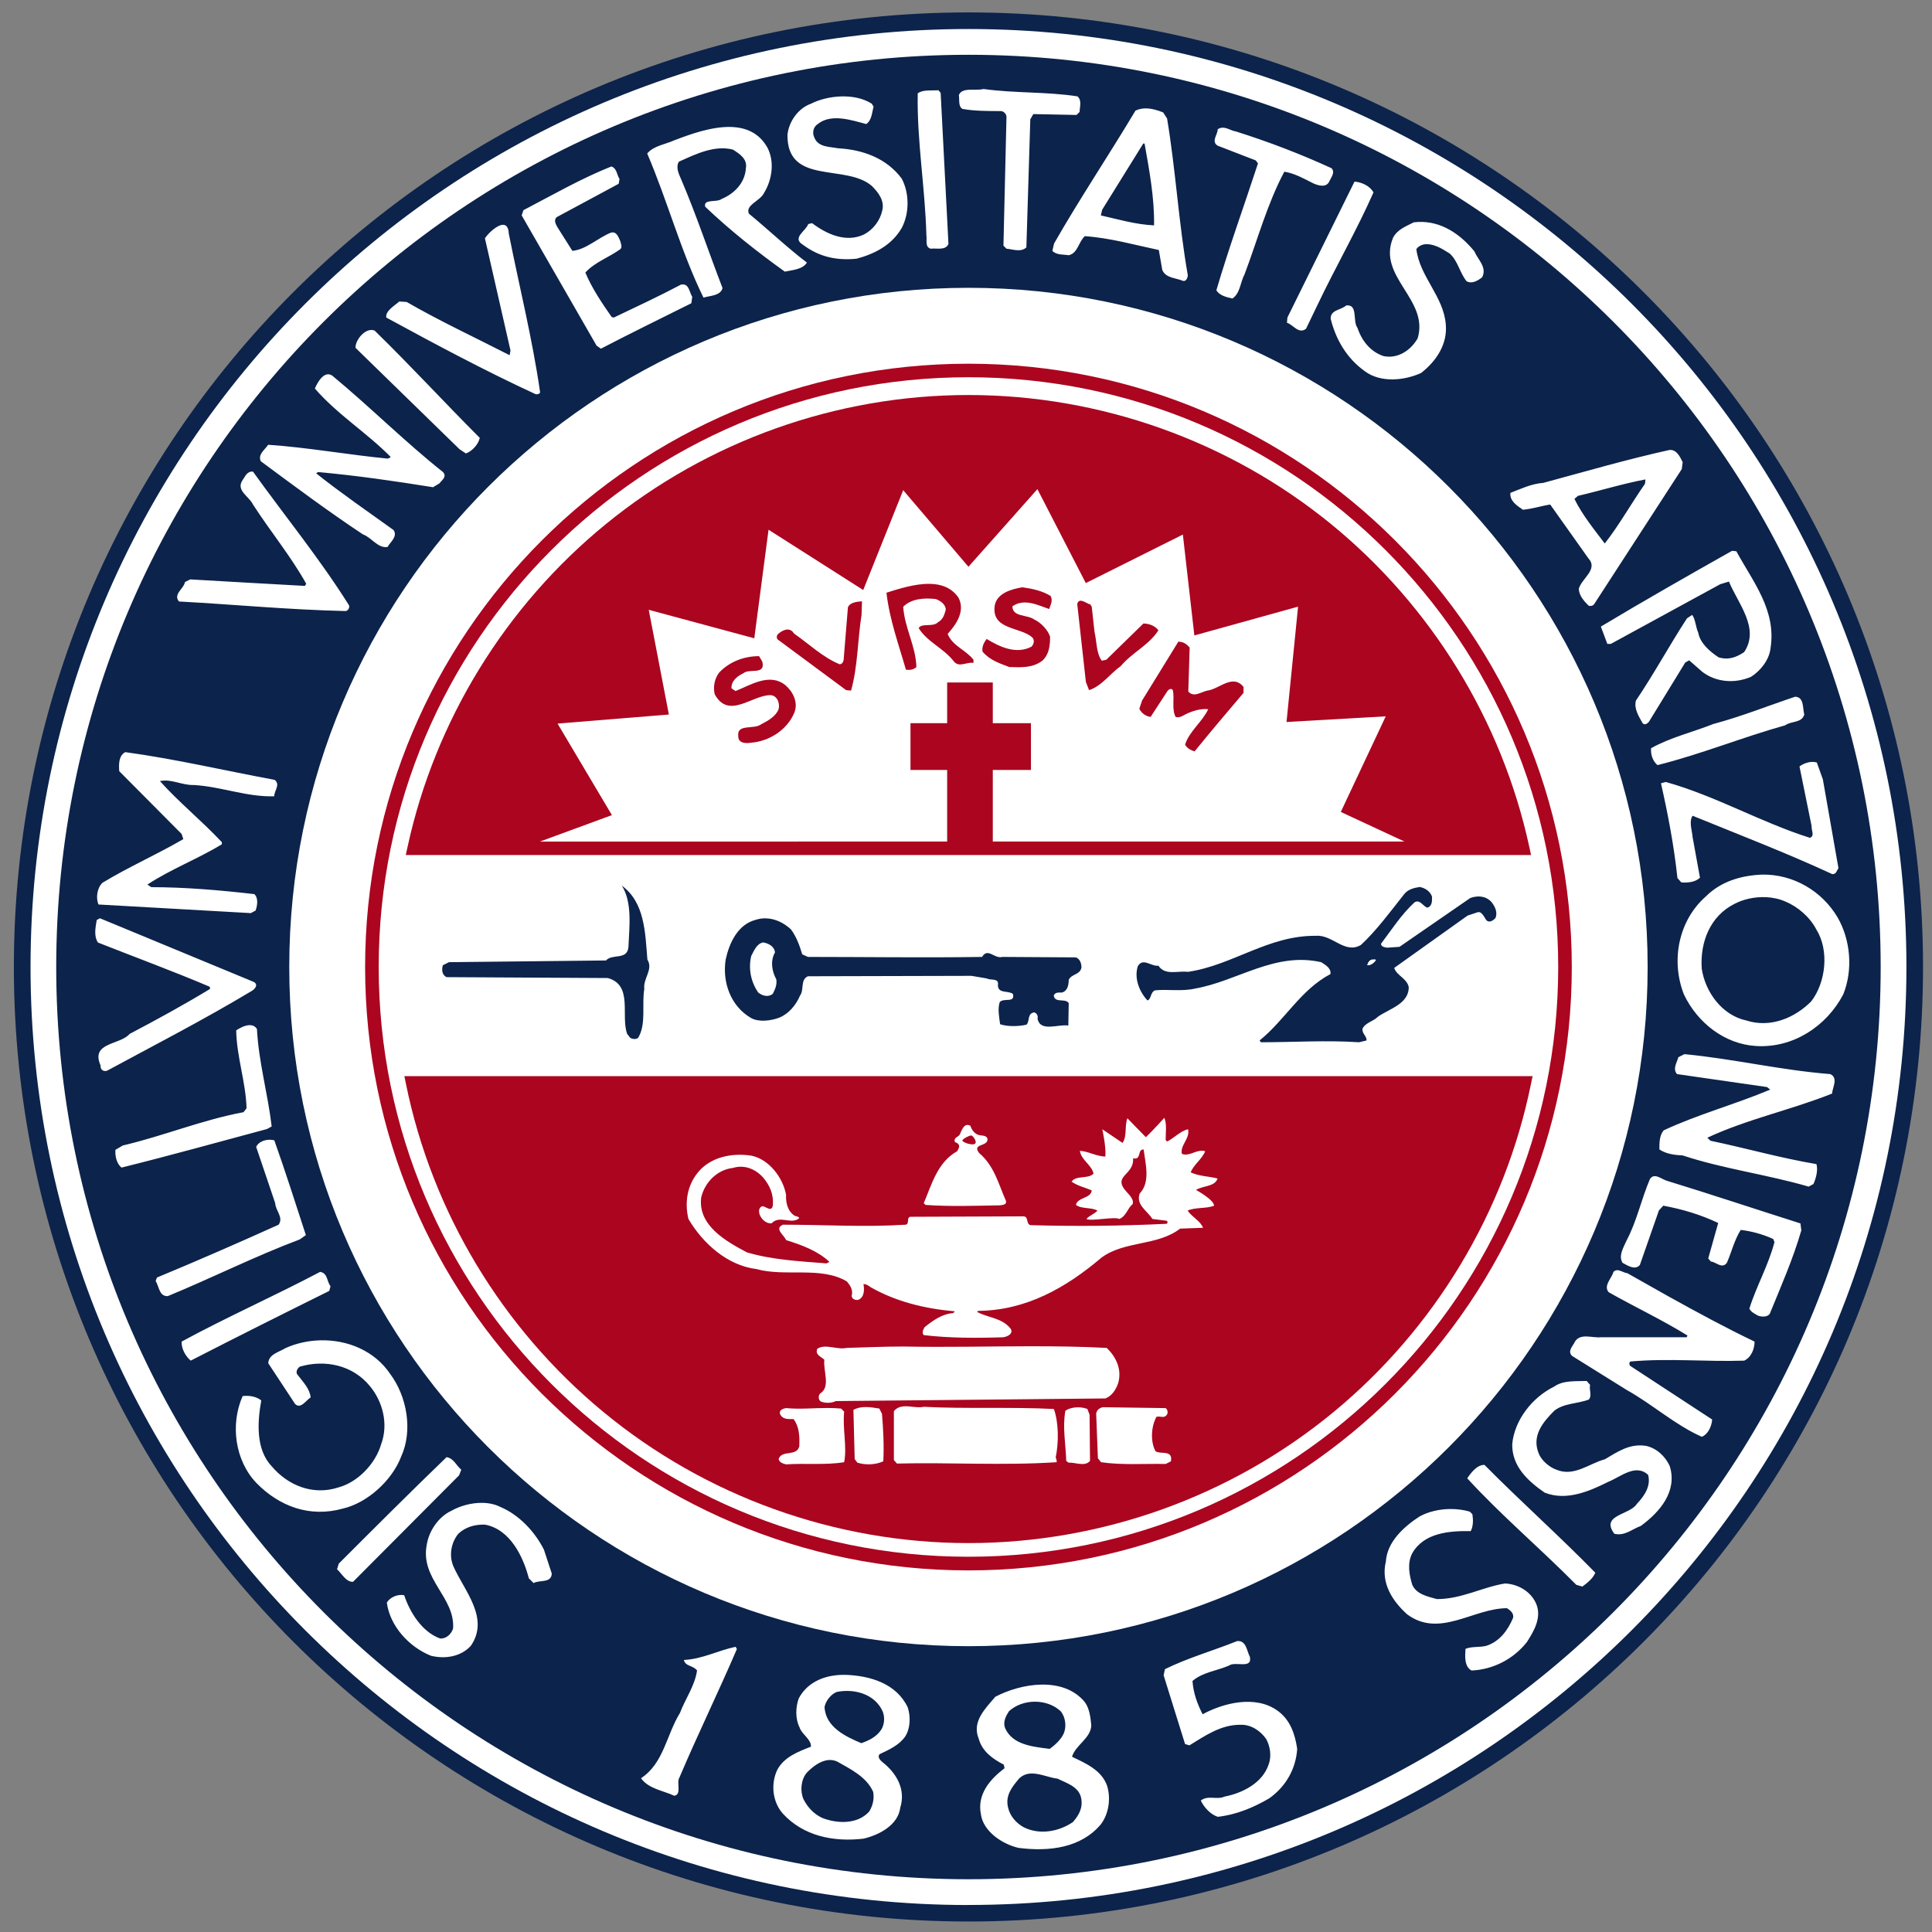 <?xml version="1.0" encoding="UTF-8" standalone="no"?>
<svg xmlns:rdf="http://www.w3.org/1999/02/22-rdf-syntax-ns#" xmlns="http://www.w3.org/2000/svg" enable-background="new 0 0 360 348" xml:space="preserve" viewBox="0 0 169.251 169.249" version="1.1" y="0px" x="0px" xmlns:cc="http://creativecommons.org/ns#" xmlns:dc="http://purl.org/dc/elements/1.1/"><rect x="0" y="0" width="169.251" height="169.249" fill="#808080" stroke="none"/><g transform="matrix(.5 0 0 .5 -4.915 -1.872)"><path fill="#0c234b" d="m179.51 5.92c-92.366 0-167.25 74.881-167.25 167.25 0 92.366 74.884 167.24 167.25 167.24s167.25-74.878 167.25-167.24c0-92.369-74.88-167.25-167.25-167.25z"/><path fill="#fff" d="m179.51 337.52c-90.761 0-164.33-73.59-164.33-164.35-0.002-90.756 73.569-164.34 164.33-164.34 90.764 0 164.34 73.584 164.34 164.34 0 90.757-73.579 164.34-164.34 164.34z"/><path fill="#0c234b" d="m179.51 13.343c-88.271 0-159.83 71.561-159.83 159.83 0 88.271 71.562 159.83 159.83 159.83 88.271 0 159.83-71.557 159.83-159.83 0-88.271-71.563-159.83-159.83-159.83z"/><path fill="#fff" d="m298.51 173.17c0-65.723-53.283-119-119-119-65.719 0-119 53.273-119 119 0 65.725 53.276 119 119 119 65.719 0 119-53.271 119-119z"/><path fill="#ab0520" d="m179.51 278.89c-58.388 0-105.71-47.33-105.71-105.71 0-58.382 47.323-105.71 105.71-105.71 58.389 0 105.71 47.327 105.71 105.71 0 58.382-47.323 105.71-105.71 105.71z"/><path fill="#fff" d="m179.51 69.84c-57.062 0-103.33 46.265-103.33 103.33 0 57.069 46.271 103.33 103.33 103.33 57.069 0 103.33-46.259 103.33-103.33 0-57.069-46.265-103.33-103.33-103.33z"/><path fill="#ab0520" d="m179.51 72.955c-23.096 0-45.653 8.028-63.523 22.609-17.617 14.376-29.951 34.456-34.748 56.556l-0.314 1.428h16.895 80.299 3.297 79.801 16.867l-0.311-1.428c-4.791-22.095-17.125-42.182-34.734-56.555-17.868-14.581-40.426-22.609-63.535-22.609zm-98.832 119.34 0.289 1.402c4.556 22.389 16.824 42.774 34.543 57.408 17.948 14.833 40.681 23 64 23 23.327 0 46.066-8.167 64.02-23 17.713-14.639 29.979-35.025 34.529-57.408l0.297-1.402h-1.447-196.23z"/><path fill="#0c234b" d="m118.78 158.92c1.857 2.934 1.318 7.166 1.154 10.787-0.224 2.317-2.843 1.082-3.926 2.318l-27.51 0.3-1.082 0.541c-0.224 0.85-0.152 1.622 0.623 2.082l28.279 0.156c4.471 1.235 2.232 6.546 3.394 9.789l0.539 0.688c0.388 0.23 0.991 0.315 1.385 0 1.458-2.389 0.618-5.783 1.078-8.553-0.224-1.925 1.619-3.391 0.543-5.164-0.387-4.779-0.466-10.014-4.477-12.947zm139.79 0.232c-0.998 0.155-1.995 0.384-2.697 1.234-2.383 3.006-4.93 6.473-7.621 8.938-2.855 1.621-4.938-1.852-7.865-1.619-8.396-0.078-14.559 5.163-22.424 6.318-1.772-0.232-4.005 0.697-5.166-1.078-1.307 0.156-2.691-1.461-3.611 0.078-0.695 2.157 0.309 4.546 1.693 6.01 0.688-0.235 0.46-1.385 1.307-1.772 2.232-0.229 4.701 0.229 7.018-0.309 7.477-1.313 13.938-6.473 22.109-4.625 0.69 0.463 1.772 1.003 1.621 2.082-5.245 2.777-7.937 8.015-12.412 11.633l0.236 0.316c5.625 0 11.481-0.387 17.186 0l1.312-0.316c0.072-0.769-0.853-1.227-0.695-2.08 0.538-1.077 1.851-1.229 2.697-2.082 1.924-1.378 5.468-2.231 5.389-5.238-0.381-1.536-2.153-2.001-2.541-3.311l12.865-9.174 1.623-0.535c0.847-0.39 1.312 0.925 1.688 1.385 0.545 0.463 1.161 0 1.543-0.381 0.472-1.004-0.072-2.084-0.689-2.856-1.004-1.077-2.383-1.151-3.695-0.693l-12.408 8.559-2.166 0.15c-0.459-0.08-1.068-0.15-1.068-0.693 1.917-2.546 3.538-5.087 5.854-7.24 0.92-0.62 1.537 0.689 2.238 0.92 0.926-0.23 0.842-1.308 0.842-1.922-0.302-0.929-1.234-1.544-2.16-1.699zm-114.72 5.49c-0.561 0.005-1.133 0.097-1.711 0.291-3.085 0.847-4.549 4.082-5.166 6.934-0.617 3.929 0.848 8.169 4.465 10.25 1.391 0.769 3.551 0.46 4.936-0.078 1.694-0.689 2.933-2.237 3.623-3.853 0.769-0.998 0.002-2.777 1.387-3.394l28.662-0.072 2.703 0.461c0.616 0.387 2.153-0.158 1.924 1.162 0 1.536 1.772 0.918 2.619 1.535 0.466 1.693-1.696 0.618-2.312 1.465-0.381 1.234-0.078 2.619 0.074 3.853 1.392 0.466 3.32 0.382 4.627 0.078 0.617-0.616 0.078-2.008 1.391-2.154 0.381 0.146 0.691 0.618 0.539 1.078 0.461 2.462 3.696 0.92 5.396 1.234l0.072-3.934c-0.617-0.926-2.392 0.072-2.627-1.312 0.235-0.617 0.855-0.537 1.393-0.537 1.011-0.23 1.234-1.308 1.234-2.24 0.543-1.076 2.002-0.847 2.231-2.156 0.003-0.768-0.3-1.538-0.996-1.768l-12.873-0.08c-1.385 0.385-2.54-1.697-3.545 0-10.167 0.157-20.415 0-30.512 0l-0.998-0.459c-0.466-1.542-1.01-3.085-2.002-4.398-1.275-1.154-2.851-1.92-4.533-1.904zm106.79 7.217c0.125-0.009 0.221 0.011 0.221 0.166-0.386 0.46-0.842 0.844-1.463 0.844 0.078-0.463 0.387-0.924 0.852-1.002 0.113 0.039 0.266 0.002 0.391-0.008z"/><path fill="#fff" d="m182.15 19.338c-1.445 0.378-3.713-0.382-4.324 1.06 0.153 0.836-0.149 1.9 0.613 2.426 2.124 0.381 4.548 0.381 6.744 0.381 0.532 0 1.064 0.609 0.986 1.139l-0.527 22.445 0.527 0.531c1.06 0.076 2.504 0.685 3.49-0.225l0.688-22.447 0.527-0.914 7.578 0.152 0.533-0.527c0-0.837 0.454-2.046-0.381-2.732-5.384-0.832-10.992-0.53-16.455-1.289zm-7.885 0.225c-1.217 0.079-2.73-0.151-3.643 0.533-0.151 8.418 1.288 16.382 1.518 24.875 0.147 0.836-0.3 2.048 0.758 2.35 0.985-0.151 2.583 0.38 3.109-0.834l-1.367-26.469-0.375-0.455zm-16.998 1.074c-1.923 0.048-3.856 0.525-5.371 1.285-2.274 0.829-3.872 3.179-4.096 5.457-0.073 8.873 10.234 5.001 14.783 8.945 1.138 1.141 2.273 2.58 1.82 4.322-0.376 1.745-1.597 3.339-3.182 4.174-3.188 1.515-6.593-0.076-9.104-1.975l-0.68 0.154c-0.375 1.212-2.958 2.423-0.908 3.639 2.729 2.047 5.765 2.807 9.406 2.428 3.104-0.832 6.136-2.352 7.885-5.383 1.36-2.577 1.36-6.068 0-8.648-2.65-3.562-6.823-5.081-11.148-5.307-1.513-0.303-3.484-0.152-4.168-1.895-0.381-0.759-0.231-1.821 0.604-2.353 2.359-1.897 5.91-0.681 8.492 0 0.986-0.681 0.986-1.972 1.289-3.033l-0.303-0.525c-1.479-0.951-3.393-1.333-5.316-1.285zm53.303 2.098c-0.622-0-1.233 0.116-1.801 0.4-4.706 7.882-9.709 15.313-14.258 23.273l-0.301 1.291c0.756 0.762 1.899 0.606 2.885 0.764 1.586-0.381 1.663-2.279 2.801-3.34 4.404 0.299 8.65 1.515 12.969 2.426l0.605 3.49c0.61 1.443 2.281 1.365 3.57 1.893 0.531 0.23 0.9-0.449 0.9-0.984-1.592-9.022-2.119-18.426-3.631-27.449l-0.69-1.06c-0.949-0.382-2.014-0.703-3.051-0.703zm-72.705 3.254c-3.356-0.086-7.099 1.273-9.787 2.297-1.664 0.759-3.714 0.985-4.852 2.352 3.569 8.342 5.916 17.212 9.859 25.252 1.218-0.373 2.955-0.301 3.342-1.668-2.432-6.292-4.555-12.736-7.211-18.957-0.375-0.91-1.06-2.126-0.449-3.188 2.874-1.289 6.213-2.957 9.473-2.123 1.065 0.684 2.584 1.594 2.275 3.264-0.151 2.577-2.045 4.476-4.248 5.383-0.834 0.681-3.254-0.075-2.879 1.365 4.47 4.247 9.098 7.885 13.949 11.373 1.374-0.3 3.11-0.375 3.873-1.588-3.412-2.581-6.746-5.765-10.164-8.572-0.684-1.515 1.972-2.2 2.656-3.643 1.361-2.196 1.893-5.383 0.611-7.885-1.463-2.654-3.839-3.595-6.449-3.662zm86.143 0.125c-0.269 0.012-0.544 0.09-0.828 0.279 0.001 0.984-1.21 2.123 0 2.879l6.678 2.582 0.377 0.527c-2.427 7.435-5.082 14.714-7.289 22.225 0.544 0.91 1.755 1.21 2.818 1.438 1.361-0.908 1.36-2.804 2.123-4.246 2.269-5.989 3.943-12.288 6.969-17.975 1.821 0.302 3.418 1.213 5.082 2.049 0.847 0.38 2.28 0.834 2.812-0.379 0.302-0.683 1.058-1.518 0.381-2.273-5.469-2.504-11.005-4.627-16.77-6.447-0.794-0.111-1.546-0.693-2.353-0.658zm-13.869 2.779h0.229c0.829 4.704 1.737 9.484 1.664 14.338-3.262-0.154-6.298-1.062-9.328-1.746l0.23-0.986 7.205-11.605zm-93.201 4.019c-5.312 2.123-10.321 5.005-15.402 7.658l-0.303 0.914 13.127 22.824 0.756 0.529c5.226-2.729 10.545-5.306 15.844-7.961l0.158-1.139c-0.532-0.76-0.533-2.429-1.973-2.127-3.866 2.051-7.967 3.95-11.76 5.769l-0.375-0.076c-1.748-2.504-3.489-5.085-4.621-7.811 1.664-1.824 4.161-2.658 6.133-4.098 0.381-0.378 0.084-0.911 0-1.365-0.296-0.611-0.603-1.82-1.662-1.518-2.281 0.907-4.326 2.958-6.746 3.186l-2.584-4.092c-0.302-0.532-0.761-1.289-0.15-1.822l10.846-5.836 0.152-0.834c-0.46-0.687-0.459-1.898-1.44-2.203zm130.21 2.656-11.754 23.812-0.078 0.912c1.138 0.377 2.044 2.042 3.338 1.06l2.045-4.25c3.109-6.522 6.819-12.964 9.777-19.639-0.599-1.141-2.117-1.823-3.328-1.897zm11.193 7.061c-0.264 0.011-0.531 0.034-0.801 0.066-1.301 0.683-2.885 1.216-3.647 2.728-2.807 6.83 6.369 10.773 4.324 17.6-1.216 2.124-3.496 3.639-5.994 3.109-2.268-0.761-3.786-2.657-4.549-4.934-0.907-1.212 0.151-4.171-1.973-3.941-0.908 0.832-2.801 0.76-2.723 2.348 0.907 3.642 2.802 6.905 5.984 9.184 2.733 2.044 6.898 1.663 9.863 0.299 2.723-2.127 4.623-5.081 4.32-8.492-0.381-4.93-4.556-8.343-5.16-13.197 0.303-0.455 0.756-0.683 1.289-0.834 1.669-0.228 3.108 0.686 4.549 1.594 1.439 1.289 1.746 3.339 2.957 4.852 0.913 0.535 1.972-0.077 2.734-0.682 0.907-1.746-0.763-3.11-1.367-4.553-2.49-3.056-5.841-5.31-9.809-5.146zm-160.25 0.509c-1.065-0.131-2.773 1.527-3.297 2.363l4.477 19.645-0.15 0.834c-6.062-3.109-12.129-5.919-18.045-9.33l-1.289-0.08c-0.762 0.688-2.503 1.671-2.273 2.811 8.644 4.704 17.282 9.328 26.162 13.426 0.375 0.073 0.907-0.076 0.756-0.533-1.367-9.401-3.642-18.424-5.457-27.604-0.047-1.043-0.399-1.472-0.883-1.531zm-23.23 18.422c-1.41 0.047-2.802 1.937-2.738 3.131l18.203 17.746 1.137 0.758c1.064-0.381 2.202-1.593 2.426-2.731-6.14-6.143-11.983-12.514-18.426-18.805-0.198-0.076-0.4-0.106-0.602-0.1zm-7.609 7.768c-1.067 0.066-1.886 1.629-2.254 2.492 3.944 4.55 9.097 7.734 13.277 11.98-0.084 0.227-0.387 0.15-0.465 0.301-7.048-0.68-14.101-1.968-20.996-2.428-0.611 0.917-1.833 1.672-1.295 2.885 5.843 4.323 11.83 8.797 17.898 12.816 1.512 0.533 2.649 2.503 4.318 2.201 0.454-0.835 1.815-1.82 1.059-2.955-4.543-3.267-9.174-6.45-13.566-9.938l0.303-0.229c6.824 0.609 13.496 1.592 20.174 2.656l1.131-0.684c0.381-0.533 1.367-1.138 0.611-1.973-6.601-5.228-12.82-11.453-19.42-16.906-0.27-0.171-0.529-0.236-0.775-0.221zm235.04 13.263c-7.501 1.666-14.79 3.79-22.066 5.758-2.124 0.154-3.938 1.061-5.76 1.748-0.151 1.367 1.058 2.197 2.195 2.957 1.664-0.152 3.261-0.682 4.779-0.912l6.672 9.404c1.827 1.972-1.216 3.563-1.668 5.387 0.085 1.214 0.908 2.123 1.754 2.955 0.376 0.075 0.677-0.001 0.9-0.229l15.396-23.732 0.152-1.213c-0.454-0.914-1.062-2.277-2.356-2.123zm-248.5 3.789c-0.792 0.124-1.135 1.063-1.531 1.594-1.059 1.742 1.209 2.728 1.898 4.168 3.031 4.703 6.667 9.1 9.322 13.879l-0.225 0.379c-6.981-0.379-13.423-0.759-20.102-1.141l-0.908 0.457c-0.229 1.215-2.115 2.125-1.062 3.412 9.782 0.533 19.188 1.443 29.049 1.674 0.454 0.072 0.914-0.458 0.756-0.99-5.081-8.111-11.222-15.623-16.83-23.432-0.133-0.019-0.254-0.018-0.367 0zm244.33 1.363-0.072 0.76c-2.432 3.488-4.554 7.279-7.053 10.467-1.82-2.426-3.95-5.01-5.312-7.811l0.605-0.537c3.944-0.907 7.815-2.121 11.832-2.879zm-106.53 1.703-12.082 13.598s-9.424-11.053-11.432-13.418c-1.174 2.925-7.006 17.492-7.006 17.492s-14.021-8.925-16.586-10.563c-0.399 3.007-2.498 19.023-2.498 19.023s-15.523-4.19-18.494-4.992c0.58 3.003 3.527 18.35 3.527 18.35s-16.424 1.337-19.502 1.588c1.56 2.631 9.525 16.037 9.525 16.037s-7.439 2.735-12.605 4.631c17.58-0.001 44.257-0.002 71.34-0.002v-12.545h-6.424v-8.197h6.424v-7.125h7.996v7.125h6.686v8.197h-6.686v12.545h72.133c-4.409-2.053-11.16-5.188-11.16-5.188s6.521-13.869 7.875-16.75c-3.133 0.178-17.385 0.996-17.385 0.996s1.735-17.336 2.025-20.213c-2.751 0.765-18.172 5.043-18.172 5.043s-1.705-14.928-2.014-17.674c-2.511 1.251-17.006 8.5-17.006 8.5s-7.181-13.938-8.48-16.459zm121.7 10.811c-7.664 4.322-15.396 8.72-22.98 13.271l1.137 3.035h0.604l19.188-10.465 1.514-0.457c1.598 3.868 5.462 8.191 2.662 12.361-1.367 0.91-2.734 1.438-4.482 0.908-1.506-0.983-3.256-2.5-3.559-4.324-0.46-0.983-0.459-2.272-1.062-3.109l-0.914 0.609c-3.109 4.778-5.764 9.708-8.945 14.408-0.376 1.44 0.526 2.803 1.215 4.019 0.454 0.306 0.755 0 1.064-0.303l6.369-10.391 0.68-0.379 2.346 2.051c2.432 1.82 5.692 2.044 8.5 0.834 1.663-1.064 3.188-2.962 3.412-5.01 1.058-6.668-3.11-11.677-5.99-16.986l-0.756-0.074zm11.064 25.559c-4.779 1.594-9.475 3.483-14.326 4.775-3.648 1.44-7.513 2.35-10.924 4.246-0.073 1.137 0.301 2.276 1.137 2.959 7.585-1.894 14.79-4.855 22.371-6.975 0.985-0.76 2.957-0.381 3.338-1.898-0.31-1.138 0.001-3.034-1.596-3.107zm-292.57 9.709c-1.216 0.608-1.137 2.274-1.065 3.336l10.926 10.994 0.303 0.91c-4.7 2.732-9.553 4.853-14.186 7.66-0.986 0.986-1.138 2.729-0.678 3.793l26.693 1.512 0.83-0.451c0.309-0.834 0.532-2.203-0.225-2.879-5.995-0.688-12.135-1.217-18.051-1.217l-0.678-0.457c4.168-2.73 8.791-4.475 13.043-7.049v-0.379c-3.642-3.872-7.434-6.905-10.846-10.695 1.972-0.454 3.864 0.761 5.988 0.682 4.857 0.306 9.254 2.127 14.033 1.973 0-0.986 1.138-2.047 0.074-2.879-8.639-1.594-17.29-3.639-26.164-4.854zm295.59 1.709c-0.798 0.007-1.635 0.337-2.262 0.793l2.125 10.461c-0.079 0.684 0.605 1.744-0.301 2.047-8.651-2.728-16.533-7.355-25.256-9.781l-0.836 0.229c1.216 5.384 2.28 10.919 2.885 16.609l0.686 0.758c1.058 0.075 2.425 0.001 3.26-0.834l-1.295-7.127c-0.073-1.139-0.679-2.658 0-3.717 8.19 3.336 16.461 6.52 24.494 10.234 0.689 0 0.762-0.603 1.065-1.057l-2.731-15.551-1.059-2.955c-0.248-0.076-0.509-0.112-0.775-0.109zm-8.779 19.746c-3.793 0.154-7.284 1.217-9.934 3.869-4.707 4.174-6.146 11.146-3.793 17.141 2.354 4.931 7.126 8.717 12.668 9.025 6.441 0.381 12.277-3.418 15.236-9.025 1.748-4.322 1.29-9.554-0.979-13.502-2.734-4.625-7.742-7.583-13.199-7.508zm0.635 3.955c1.173 0.053 2.33 0.295 3.381 0.752 2.201 0.908 4.325 2.729 5.461 4.924 2.276 3.642 1.672 9.256-0.912 12.59-2.879 2.886-7.126 4.706-11.373 3.338-4.247-0.913-7.204-5.001-7.803-9.1-0.309-4.7 1.512-9.178 5.68-11.301 1.614-0.853 3.611-1.291 5.566-1.203zm-291.92 3.709-0.539 0.301c-0.224 1.364-0.527 2.807 0.223 3.941 6.527 2.58 13.134 5.007 19.576 7.744l0.072 0.375c-4.627 2.807-9.335 5.384-14.102 7.889-1.676 1.971-6.903 1.439-5.088 5.535-0.073 0.683 0.459 1.13 1.137 0.912 8.426-4.555 16.842-8.88 25.184-13.883 0.607-0.31 1.436-1.132 0.535-1.664l-26.987-11.17zm116.22 4.219c-1.161 0.229-1.621 1.538-2.086 2.383-0.538 2.316 0 4.627 1.234 6.4 0.775 0.616 1.778 0.846 2.547 0.229 0.381-0.774 0.769-1.535 0.617-2.539-0.768-1.391-1.083-3.239-0.236-4.703-0.072-1.081-1.15-1.619-2.076-1.77zm107.12 2.994c-0.125 0.009-0.278 0.047-0.391 0.008-0.465 0.078-0.773 0.539-0.852 1.002 0.621 0 1.076-0.384 1.463-0.844 0-0.155-0.096-0.175-0.221-0.166zm-197.08 11.5c-0.837 0.008-1.79 0.535-2.357 0.912 0.072 4.628 1.665 8.954 1.815 13.654l-0.531 0.684c-7.277 1.361-14.028 4.167-21.16 5.838l-1.289 0.762c-0.079 1.137 0.23 2.425 1.065 3.109 8.572-2.129 16.986-4.477 25.479-6.752l0.836-0.459c-0.678-5.759-2.273-11.222-2.582-17.059-0.311-0.513-0.771-0.695-1.273-0.689zm251.39 5.08-1.072 0.539c-0.229 0.907-1.058 2.05-0.229 2.957l15.777 2.275 0.537 0.447c-6.146 2.589-12.667 4.332-18.662 7.139-0.749 0.908-0.748 2.196-0.748 3.332 1.209 0.829 2.729 0.987 4.09 1.061 7.132 2.358 14.783 3.337 22.066 5.461l0.84-0.453c0.447-0.986 0.828-2.432 0.525-3.49-6.29-1.058-12.362-2.8-18.576-4.096l-0.537-0.531c6.98-3.261 14.639-4.852 21.85-7.732 0.066-1.063 1.131-2.734-0.309-3.412-8.717-0.689-16.837-2.655-25.553-3.496zm-91.131 11.156s-2.16 2.388-3.236 3.398l-3.242-3.32c-0.532 1.464 0.001 3.007-0.84 4.32l-3.547-2.391s0.689 3.158 0.533 4.773c-1.544 0-3-0.925-4.465-0.998 0.224 1.622 2.076 2.468 2.391 4.004-1.005 1.004-3.011 0.229-3.853 1.391 1.076 0.769 2.311 1.004 3.539 1.537-0.152 1.464-2.463 1.162-2.772 2.547 1.077 0.769 2.698 0.38 3.775 0.998-0.539 0.617-1.538 0.924-1.926 1.463 0.768 0.46 4.851-0.459 5.775 0 1.229-0.539 1.388-1.849 2.318-2.611 0.23-0.775-0.472-1.471-1.012-2.082-2.728-2.934 1.319-2.892 1.084-5.941 1.536 0.387 0.69-1.614 1.852-1.535 0.309 2.462 1.233 5.698-0.689 7.707-0.702 2.002 1.301 2.999 2.227 4.463l2.469 0.311c0.23 0.078 0.23 0.457 0 0.537-8.087 0.387-15.8 0.464-23.889 0.234-0.769-0.315-0.23-1.463-1.156-1.541l-19.648 0.078c-1.004-0.078-0.23 1.228-1.004 1.385-7.32 0.46-14.257 0-21.498 0-1.621 0.689 0.229 1.852 0.539 2.699 2.704 0.847 5.474 1.85 7.555 3.773-0.079 0.23-0.315 0.158-0.467 0.309-4.857-0.387-9.477-0.616-13.941-1.928-3.624-1.924-8.641-4.695-8.018-9.631 0.617-2.62 2.778-4.851 5.549-5.166 1.996-0.611 3.932 0.155 5.316 1.691 1.156 1.392 1.845 2.935 1.693 4.857-0.23 1.313-1.235 0.158-1.846 0.158-0.702 0.236-0.622 0.999-0.471 1.465 0.315 0.847 1.161 1.614 2.086 1.535 1.458-1.536 3.467 0.315 4.854-0.918-0.152-0.309-0.534-0.31-0.77-0.389-1.234-0.767-1.617-2.23-1.543-3.695-0.539-3.013-3.001-6.241-6.092-6.859-3.073-0.459-6.472 0.08-8.777 2.311-2.316 2.311-3.006 5.546-2.238 8.783 2.546 4.319 6.854 8.167 11.941 8.783 4.942 1.393 11.331-0.531 15.807 2.16 0.611 0.695 1.157 1.544 0.842 2.547 0.079 0.54 0.616 0.768 1.154 0.689 1.156-0.46 1.076-1.925 0.926-2.772 0.466 0 0.848 0.229 1.228 0.533 4.477 2.552 9.486 3.78 14.797 4.246l-0.303 0.303c-1.924 0.156-3.466 1.233-5.008 2.467-0.237 0.388-0.539 1.001-0.152 1.393 4.472 0.533 9.236 0.532 13.871 0.381 0.689-0.078 1.845-0.537 1.385-1.463-1.543-2.002-4.082-1.929-5.934-3.006l0.229-0.158c8.323-0.072 15.328-4.004 21.578-9.322 4.083-3.007 9.781-2.003 13.793-5.088l4.004-0.145c-0.387-1.162-2.002-1.931-2.691-3.014 1.379-0.618 3.159-0.301 4.623-0.846 0.071-1.004-3.158-2.777-3.158-2.777 1.228-0.768 3.314-0.532 3.775-2.002-1.544-0.387-3.238-0.387-4.707-1.076 0.543-1.385 1.929-2.238 2.545-3.701-1.463-0.459-2.691 1.004-4.082 0.465-0.388-1.463 1.469-2.697 1.076-4.312-1.385 0.309-2.382 1.536-3.695 2.152l-0.23-0.301c0-1.234 0.229-2.783-0.229-3.859zm-34.385 1.256c-0.852-0.11-1.184 1.137-1.453 1.672-0.309 0.472-0.92 0.471-0.92 1.082 0 0.309 0.304 0.31 0.539 0.467 0.533 0.46 0.152 0.92-0.078 1.379-3.472 1.93-4.465 5.856-5.857 9.098l0.311 0.309c4.386 0.308 8.626 0.151 13.018 0.072 0.46-0.072 1.233-0.072 1.082-0.768-1.312-2.928-2.007-6.087-4.699-8.396-1.318-1.694 1.463-1.075 1.463-2.394-0.078-0.763-1.004-0.618-1.543-0.764-0.768-0.235-1.238-0.932-1.463-1.621-0.144-0.077-0.277-0.119-0.398-0.135zm-122.46 2.586c-0.933 0.027-1.887 0.441-2.277 1.24l3.332 9.854c0.078 1.367 1.512 2.511 0.604 3.793-7.053 3.182-14.184 6.298-21.316 9.256l-0.225 0.604c0.611 0.986 0.611 2.734 2.129 2.65 7.737-3.182 15.243-6.97 23.125-9.934l1.062-0.756c-1.815-5.535-3.557-11.076-5.529-16.605-0.284-0.077-0.593-0.111-0.904-0.102zm242.91 6.387c-0.372-0.039-0.72 0.085-1.002 0.539-1.518 3.569-2.28 7.356-4.094 10.768-0.533 1.209-1.446 2.65-0.684 3.873 0.834 0.447 2.194 1.367 3.029 0.375l3.34-9.559 0.756-0.83c3.34 0.604 6.601 1.591 9.631 3.031l-1.748 6.219 0.465 0.533c0.908 0.072 1.966 1.367 2.801 0.229 0.835-1.9 1.29-3.945 2.428-5.766 1.899 0.223 3.864 0.757 5.691 1.592l0.223 0.531c-1.059 4.089-3.18 7.738-4.402 11.676 0.309 0.611 0.993 0.915 1.52 1.223 0.604 0.218 1.59 0.3 2.049-0.311 1.979-4.852 4.096-9.631 5.535-14.633l-0.154-1.215c-7.878-2.503-15.622-5.086-23.504-7.506-0.571-0.189-1.259-0.705-1.879-0.77zm-6.795 16.473c-0.198 0.019-0.393 0.104-0.582 0.291-0.303 1.149-1.815 2.432-0.83 3.568 4.55 2.578 9.403 4.853 13.801 7.586l-0.152 0.303h-15.014c-1.592 0.146-3.569-0.763-4.551 0.756-0.302 0.756-1.365 1.59-0.529 2.498l9.629 6c4.472 2.493 8.492 6.14 13.127 8.186 1.125-0.455 1.736-1.893 1.814-3.029l-14.252-9.328c-0.235-0.073-0.387-0.612-0.084-0.836 6.75-0.605 13.343 0.074 19.949-0.15 1.288-0.611 1.816-2.123 1.816-3.338-5.082-2.426-10.093-5.155-15.018-7.883l-7.275-4.104c-0.625-0.055-1.255-0.577-1.85-0.52zm-227.18 0.289c-8.034 4.247-16.303 7.89-24.264 12.215-0.079 1.216 0.683 2.583 1.59 3.338 7.967-4.095 16.152-8.19 24.27-12.213l0.225-0.828c-0.684-0.84-0.453-2.281-1.82-2.512zm0.07 11.994c-2.128 0.048-4.238 0.509-6.133 1.363-1.064 0.677-2.957 1.054-3.029 2.65l4.693 7.125c0.985 0.992 1.893-0.604 2.734-1.137-0.152-1.512-1.289-2.649-2.209-3.865-0.525-0.453-0.151-1.212 0.309-1.52 4.397-1.289 9.256-0.303 12.287 3.412 2.274 2.734 3.261 6.677 1.973 10.162-0.98 3.413-4.091 6.679-7.502 7.586-4.404 1.44-8.809-0.301-11.688-3.719-2.807-2.958-2.498-7.732-1.82-11.525-0.829-0.684-2.125-0.907-3.262-0.762-2.196 4.936-1.365 11.3 2.434 15.25 4.017 4.095 9.327 6.062 15.086 4.471 4.32-0.986 8.651-4.929 10.242-9.098 2.123-4.622 0.987-10.621-1.898-14.48-2.766-4.122-7.536-6.019-12.217-5.914zm124.39 1.041c-7.423 0.009-14.861 0.196-22.328 0.045-3.237 0-6.782 0.157-9.854 0.242-1.778 0.374-3.702-0.775-5.166 0.145-0.465 1.077 0.689 1.392 1.227 1.93-0.229 2.002 1.164 4.774-0.766 5.936-0.309 0.387-0.31 1.077 0.15 1.385 0.768 0.309 1.851 0.309 2.619-0.078l47.238-0.461c1.16-0.46 1.856-1.541 2.244-2.697 0.689-2.389-0.388-4.622-2.014-6.158-4.449-0.234-8.897-0.293-13.352-0.287zm97.445 6.082c-1.893 0.079-4.098-0.152-5.688 0.984-3.871 1.894-6.979 5.911-7.354 10.084-0.074 3.866 2.727 6.45 5.678 8.494 3.8 1.513 7.817-0.223 11.156-1.893 2.117-0.834 4.772-3.261 6.975-1.217 0.533 1.973-0.678 3.715-1.973 5.082-1.209 1.972-6.449 1.9-3.943 5.238 1.82 0.448 3.115-0.834 4.629-1.367 3.338-2.432 6.447-6.067 5.08-10.471-0.759-1.735-2.35-3.182-4.17-3.564-2.886-0.454-5.004 1.065-7.205 2.353-2.802 0.757-5.383 3.11-8.492 1.822-1.294-0.46-2.656-1.668-3.109-2.879-1.217-3.037 0.678-5.385 2.728-7.436 1.669-1.36 4.102-1.216 6.072-1.978 0.6-0.749 0.001-1.656 0.219-2.57l-0.604-0.684zm-119.6 4.443c-0.673 0.04-1.294 0.246-1.781 0.852v8.559l0.531 0.617c9.019-0.236 18.578 0.381 27.979-0.236 0.078-0.309-0.078-0.537-0.156-0.846 0.538-2.62 0.537-6.015-0.316-8.477-7.235-0.387-15.56 0-22.801-0.387-1.062 0.242-2.333-0.149-3.455-0.082zm-6.629 0.127c-0.779-0.009-1.55 0.108-2.242 0.492l0.223 8.631 0.467 0.619c1.464 0.458 3.165 0.387 4.543-0.23 0.152-2.698-0.001-5.626-0.23-8.324l-0.461-0.924c-0.732-0.118-1.519-0.254-2.299-0.264zm41.445 0.027c-0.623 0.157-1.003 0.466-1.154 1.084l0.301 7.857 0.545 0.695c3.702 0.538 7.398 0.236 11.33 0.309l0.92-0.459c0.387-2.081-1.772-1.162-2.699-1.773-0.918-1.7-0.769-4.318 0.158-6.018 0.543-0.224 1.312 0.313 1.772-0.303 0.309-0.309 0.231-0.925-0.15-1.234l-11.021-0.158zm-4.158 0.023c-0.868-0.03-1.765 0.163-2.393 0.594-0.533 2.929 0.071 5.856 0.15 8.791l0.395 0.309c1.228-0.08 2.847 0.768 3.773-0.309l-0.078-8.096-0.383-0.998c-0.435-0.175-0.944-0.273-1.465-0.291zm-44.197 0.113c-2.42 0.007-4.647 0.252-7.129 0.021-0.539 0.079-1.384 0.387-0.998 1.154 0.46 0.847 1.379 0.77 2.305 0.77 1.004 1.313 1.083 3.013 1.004 4.779-0.466 1.851-3.079 0.542-3.617 2.236 0.151 0.618 0.768 0.774 1.307 0.92 3.393-0.23 6.854 0.157 10.174-0.381 0.539-2.698-0.308-5.779 0-8.863l-0.543-0.537c-0.867-0.077-1.695-0.102-2.502-0.1zm-66.611 8.611c-6.225 5.995-12.668 12.437-18.887 18.654l-0.309 0.992c0.834 0.75 1.591 2.27 2.807 2.197l18.578-18.656 0.387-0.986c-0.92-0.763-1.3-1.972-2.576-2.201zm181.85 1.365c-1.283-0.072-2.419 1.441-3.025 2.348 6.062 6.606 12.578 12.063 19.105 18.656l1.059 0.309c0.762-0.539 1.898-1.446 2.273-2.426-6.141-6.297-13.12-12.522-19.412-18.887zm-175.65 6.646c-1.889-0.017-3.853 0.54-5.373 1.395-2.274 1.059-3.938 3.561-4.312 5.994-1.144 5.989 5.002 9.171 4.621 14.627-0.309 0.993-1.209 1.826-2.273 1.748-3.182-1.138-5.313-4.626-6.293-7.578-1.07-0.229-2.431 0.301-3.041 1.281 0.544 4.173 3.943 7.815 7.742 9.328 2.505 0.604 5.232 0.157 6.975-1.742 3.34-4.852-1.136-9.631-3.029-13.877-0.835-1.9-0.453-4.174 0.836-5.76 1.21-1.149 2.878-1.669 4.693-1.596 4.403 0.834 6.678 5.612 7.664 9.398l0.828 0.836c1.071-0.605 3.116 0.072 3.189-1.67l-1.367-4.168c-1.592-3.188-4.393-6.14-7.654-7.508-0.966-0.483-2.072-0.699-3.205-0.709zm169.72 1.08c-1.928 0.005-3.877 0.444-5.436 1.299-2.812 1.82-5.691 4.476-5.916 7.889-0.913 3.787 1.125 6.897 3.709 9.25 5.691 4.247 11.609-1.061 17.52-1.061 0.533 0.375 1.21 0.835 1.07 1.67-0.92 2.189-2.36 4.168-4.707 4.924-1.223 0.302-2.583 0.077-3.641 0.531-0.079 1.289-0.231 3.11 1.057 3.793 3.721-0.151 7.357-1.978 9.711-5.002 1.216-1.899 2.729-4.404 1.52-6.908-0.989-2.044-3.19-3.252-5.387-3.338-4.096 0.69-7.592 2.734-11.91 2.734-1.664-0.459-3.562-0.835-4.318-2.504-0.532-1.742-0.913-3.787 0-5.529 2.045-3.569 6.442-3.944 10.242-3.873 0.452-0.834 0.451-1.97 0.295-2.957l-0.447-0.455c-1.054-0.313-2.204-0.466-3.361-0.463zm-37.404 23.137c-4.216 1.693-8.598 2.922-12.662 4.924l-0.223 1.076 3.756 12.045 0.762 0.225c2.764-1.681 5.451-3.606 8.906-3.606 1.917-0.072 3.531 1.078 4.523 2.463 0.695 1.229 1.004 2.988 0.465 4.451-1.069 3.297-4.602 5.062-7.748 5.674-1.307 0.617-2.915-0.309-4.15 0.695 0.54 1.149 1.693 2.457 2.994 2.844 3.304-0.387 6.22-1.619 8.982-3.228 2.916-2.068 4.676-5.143 4.912-8.676-0.387-2.613-1.225-5.141-3.531-6.75-3.834-2.686-9.365-1.308-13.043 0.688-0.926-1.838-1.623-3.683-1.772-5.832 1.771-1.536 4.216-1.766 6.369-2.686 1.077-0.847 4.142 0.691 3.689-1.535-0.539-0.998-0.615-2.917-2.231-2.772zm-87.877 1.004c-2.996 0.618-5.841 2.155-9.059 2.307 0.224 1.149 1.611 0.914 2.301 1.846-0.381 2.686-2.075 4.983-2.994 7.439-2.372 3.835-2.837 8.82-6.824 11.434 1.301 1.845 3.835 2.152 5.832 3.072 1.379-0.23 0.302-2.305 0.914-3.225 3.224-7.604 6.834-14.964 10.053-22.484l-0.223-0.389zm19.258 4.914c-3.303-0.073-6.594 1.075-8.209 4.148-0.538 1.536-0.616 3.52 0.152 5.057 0.387 1.234 2.075 2.076 1.996 3.383-2.147 0.841-4.682 1.76-5.904 4.064-1.161 2.462-0.847 5.606 0.992 7.676 3.612 3.914 8.832 4.986 14.119 4.375 2.613-0.611 6.06-2.306 6.447-5.451 0.997-3.218-0.688-6.061-3.144-7.979-0.387-0.309-0.925-0.925-0.459-1.385 1.609-0.763 3.375-1.536 4.451-3.072 0.92-1.373 0.992-3.522 0.453-5.131-1.988-4.15-6.514-5.53-10.895-5.686zm34.373 1.707c-2.878 0.039-5.852 0.941-8.117 2.127-1.845 2.154-4.149 4.38-2.916 7.375 0.611 2.22 2.455 3.526 4.379 4.518l0.146 0.625c-2.606 1.989-4.833 4.602-4.148 8.057 0.393 3.066 3.846 5.293 6.604 5.91 5.372 0.689 10.974-0 14.428-4.15 1.386-1.839 1.767-4.523 1.076-6.75-0.998-2.765-3.762-3.92-6.141-5.068 0.611-2.069 3.304-3.22 3.377-5.519-0.152-1.464-0.309-2.921-1.15-4.076-1.879-2.263-4.659-3.086-7.537-3.047zm-33.576 1.127c2.362 0.148 4.69 1.254 5.725 3.613 0.389 0.998 0.309 2.299-0.303 3.219-0.847 1.234-2.146 1.845-3.447 2.305-2.771-1.155-6.297-2.836-6.449-6.363 0.224-1.083 1.143-2.232 2.147-2.613 0.749-0.153 1.541-0.21 2.328-0.16zm32.393 1.869c1.659 0 3.309 0.556 4.498 1.666 0.847 0.998 1.076 2.685 0.539 3.912-0.461 1.077-1.687 2.155-2.455 2.688-2.994-0.381-6.527-0.689-7.834-3.678-0.375-1.077 0.162-2.082 0.701-2.922 1.224-1.11 2.892-1.666 4.551-1.666zm-36.143 10.223c0.496-0.036 1.001 0.04 1.502 0.27 2.299 1.307 5.143 2.686 6.291 5.299 0.231 1.221-0.072 2.455-0.689 3.447-1.846 2.076-4.989 2.155-7.451 1.393-1.755-0.46-3.22-1.852-4.061-3.539-0.618-1.386-0.471-3.374 0.533-4.604 0.98-1.034 2.388-2.157 3.875-2.266zm35.762 2.361c1.446 0.046 3 0.759 4.346 0.902 1.53 0.768 3.764 1.387 4.139 3.455 0.309 1.766-0.454 2.993-1.453 4.148-2.455 1.682-5.837 2.299-8.602 0.92-1.307-0.695-2.45-1.997-2.758-3.461-0.545-2.147 0.761-3.678 1.91-5.062 0.721-0.719 1.55-0.93 2.418-0.902z"/><path fill="#ab0520" d="m172.71 106.04c-2.575-0.043-5.423 0.879-7.566 1.551 0.55 4.767 2.143 9.053 3.412 13.496 0.713 0.082 1.354 0 1.832-0.475-0.091-3.653-2.062-6.827-2.312-10.559 1.435-1.428 3.662-1.592 5.725-1.35 0.793 0.317 1.663 0.87 1.748 1.826-0.241 0.871-0.479 1.746-1.355 2.221-0.949 0.956-2.775 0.081-3.41 1.033 1.506 2.462 4.366 3.495 6.193 5.875 0.95 1.113 2.22-0.001 3.412 0.238v-0.557c-1.341-1.744-3.654-2.382-4.525-4.527 1.585-1.742 3.098-4.043 1.898-6.352-1.212-1.772-3.048-2.389-5.051-2.422zm16.25 0.6c-1.905 0.315-4.447 1.031-4.84 3.176-0.641 4.289 4.368 3.73 6.516 5.559 0.55 0.476 0.321 1.272-0.078 1.668-2.704 1.427-5.639-0.001-7.865-1.35-0.478 0.635-0.877 1.427-0.713 2.223 1.27 1.509 3.018 2.061 4.682 2.697 2.148 0.079 4.125 0.163 5.795-1.111 1.191-1.11 1.355-2.617 1.355-4.205-0.399-1.191-1.586-2.463-2.789-3.019-1.191-0.874-3.812-0.395-3.812-2.305 2.069-1.427 4.375-0.239 6.438 0.479 0.236-0.718 0.714-1.513 0.236-2.303-1.428-0.877-3.176-1.269-4.924-1.508zm10.293 2.361c-0.307-0.032-0.561 0.098-0.682 0.574l1.514 13.656 0.557 1.432c2.227-0.714 3.726-2.94 5.553-4.211 1.984-2.379 4.924-3.65 6.594-6.269-0.562-0.795-1.67-1.195-2.625-1.195l-6.51 6.356-0.787 0.158c-0.956-1.268-0.875-3.33-1.275-5.082l-0.479-4.365-0.234-0.4c-0.451-0.098-1.113-0.6-1.625-0.652zm-38.398 0.096c-0.877 0.083-2.063 0.161-2.461 1.035l-0.715 8.734c0 0.475-0.079 1.188-0.713 1.272-2.94-1.192-5.396-3.574-8.021-5.398-0.714-1.195-1.982-0.636-2.769 0.074-0.327 0.242-0.327 0.877 0 1.035l11.904 8.814 0.863 0.076c1.199-4.289 1.12-8.731 1.834-13.256l0.078-2.387zm55.43 7.072-6.357 10.32-0.479 1.428c0.325 0.717 1.119 1.351 1.984 1.43l2.945-4.527c0.229-0.318 0.708-0.556 0.943-0.156 0.327 1.584-0.235 3.254 0.479 4.684 0.483 0.158 0.956 0.001 1.35-0.238 1.277-0.714 2.945-1.27 4.373-1.109-1.041 2.22-3.334 3.889-4.053 6.191 0.313 0.637 1.035 1.034 1.67 1.191 2.777-3.415 5.788-6.987 8.57-10.248v-1.027c-1.904-2.383-4.274 0.396-6.35 0.635-1.107 0.239-2.378 1.27-3.334 0.156l0.242-7.697c-0.557-0.639-1.119-1.031-1.984-1.031zm-73.457 2.539c-2.62 0-5.154 0.952-6.981 2.857-0.798 1.032-1.112 2.459-0.797 3.811 2.462 4.528 6.587 0.08 9.848 0.162 1.191 0.157 1.59 1.502 1.348 2.461-0.484 1.27-1.905 2.061-3.012 2.619-1.283 1.031-4.367-0.155-4.053 2.143 0 1.194 1.269 1.273 2.225 1.113 3.17-0.236 6.353-2.223 7.623-5.32 0.708-1.903-0.398-3.734-1.596-4.766-2.777-2.223-6.112-0.001-8.73 1.031l-0.713-0.475c-0.079-1.271 1.028-2.145 2.062-2.623 1.028-0.949 3.969 0.4 3.334-2.062l-0.559-0.951zm37.191 83.977c-0.394 0-1.506 0.58-1.584 0.883 0.079 0.387 1.966 0.968 2.268 0.508 0.313-0.315-0.376-1.318-0.684-1.391z"/></g></svg>
